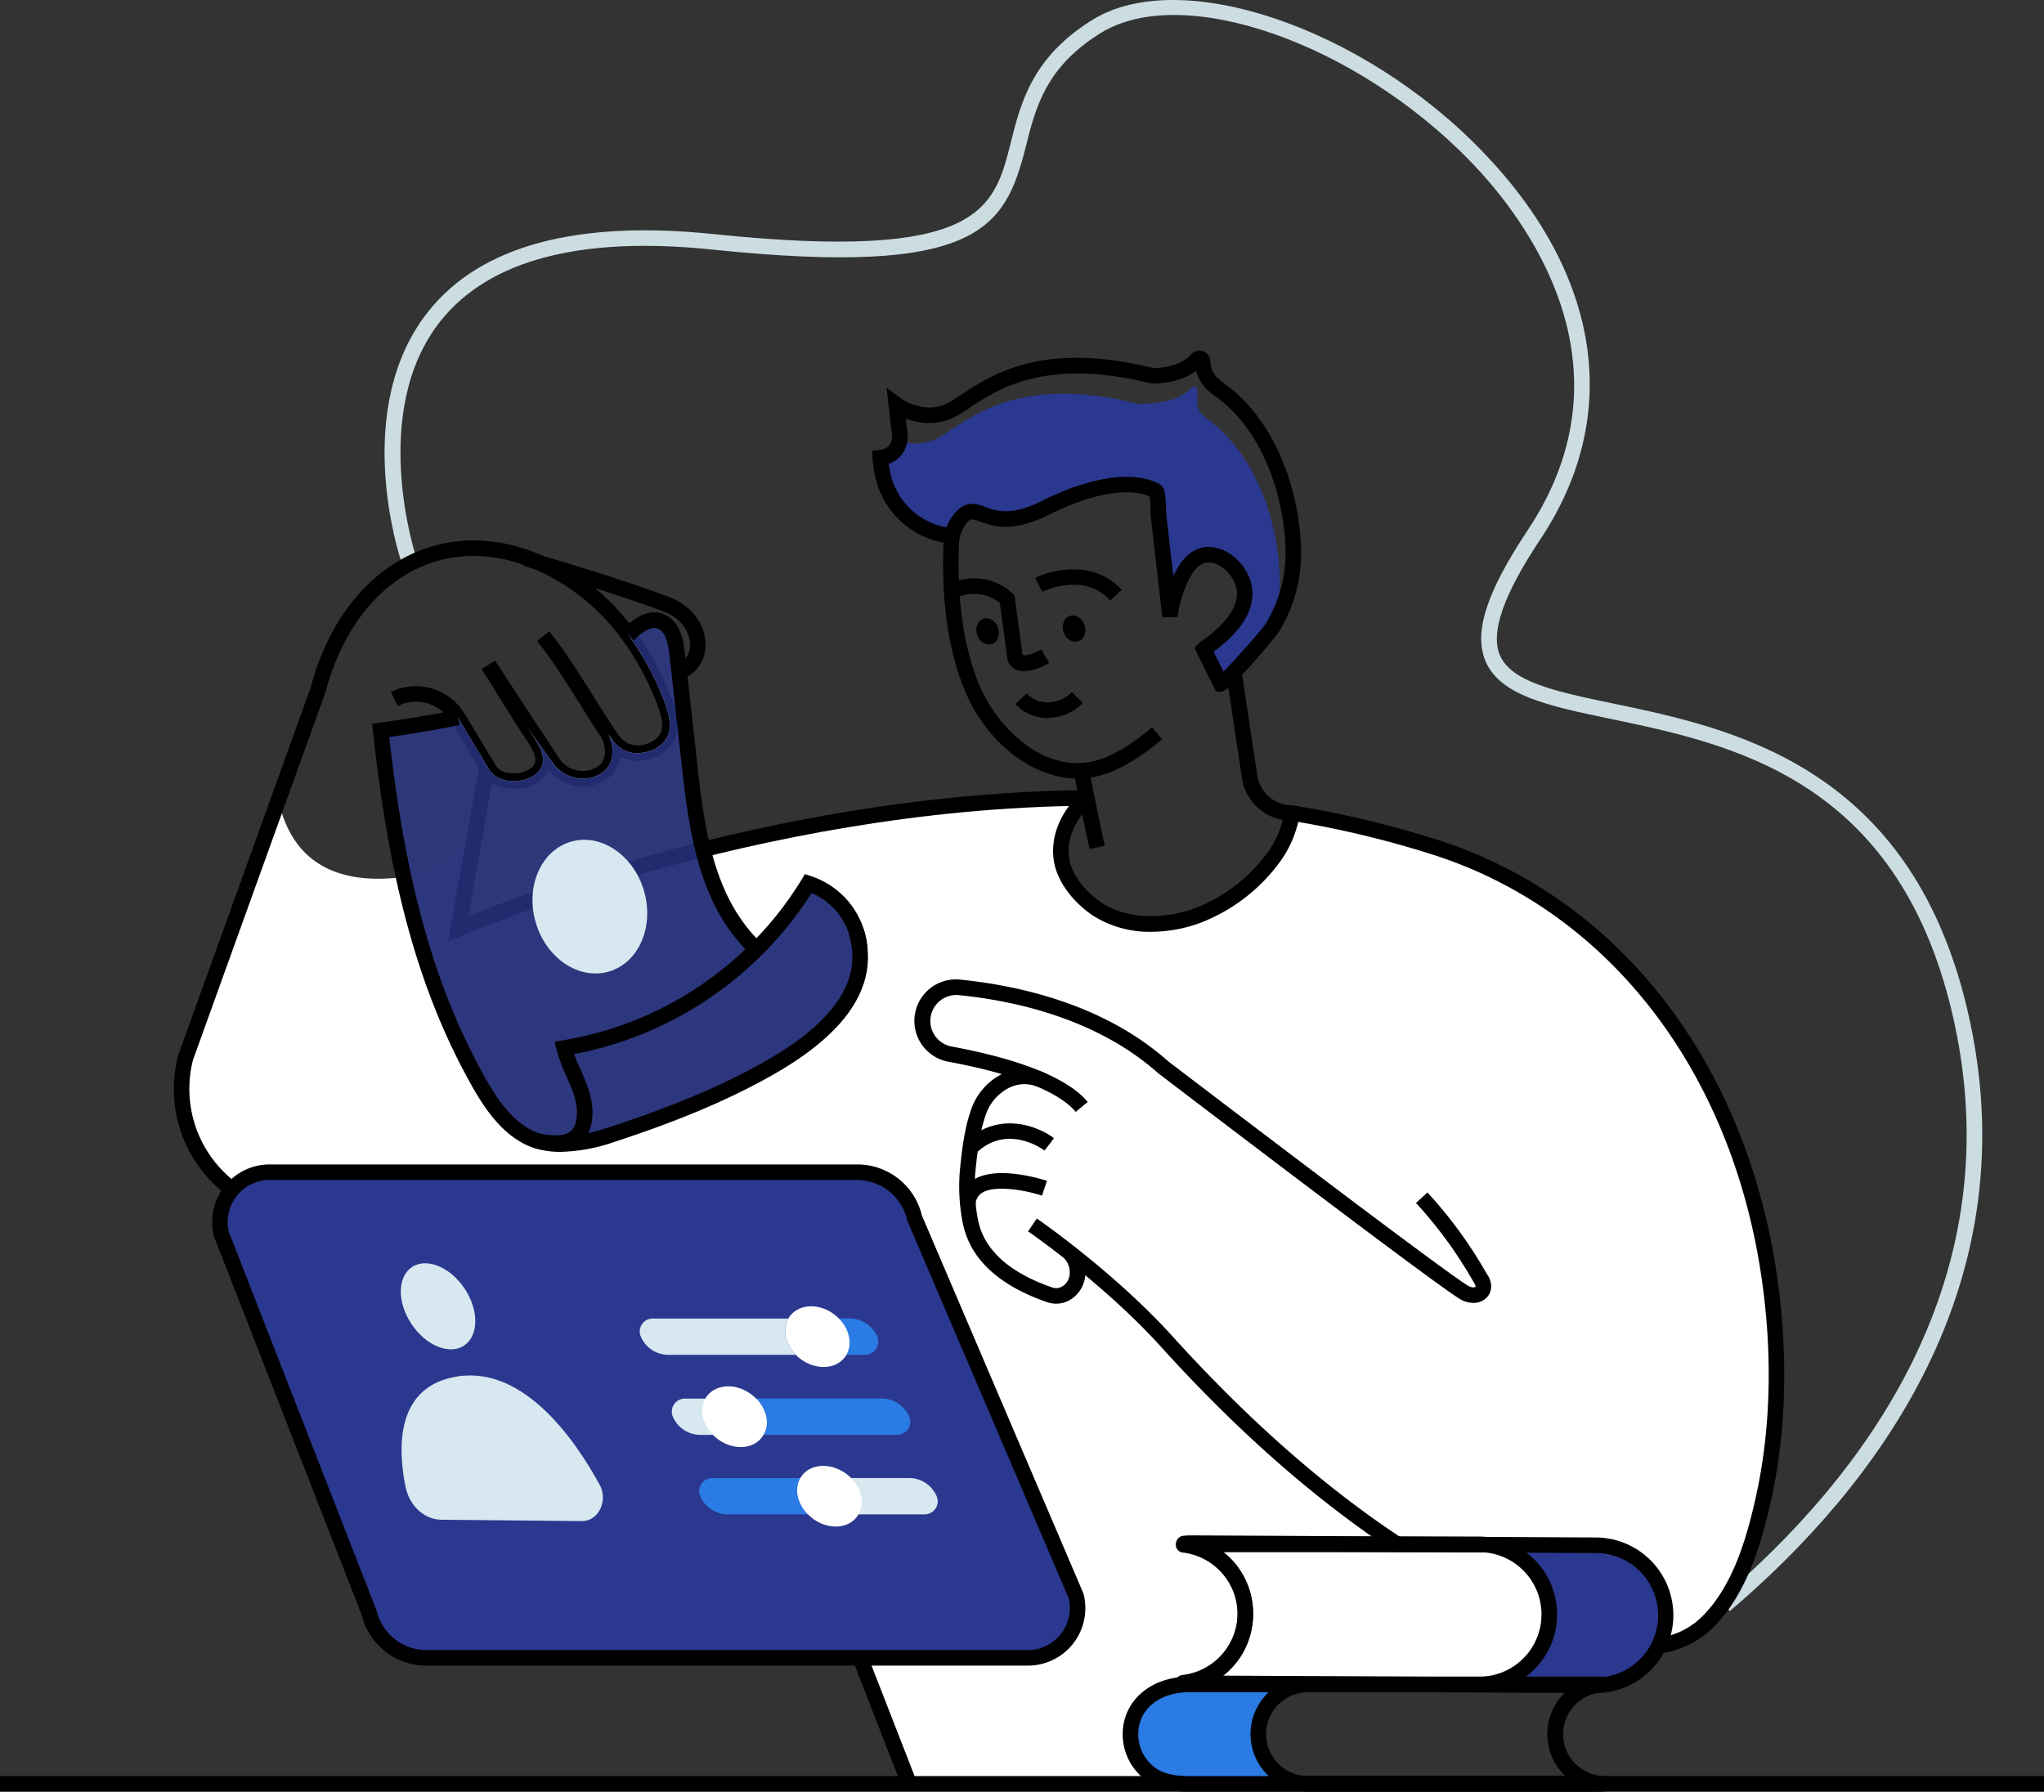 <svg xmlns="http://www.w3.org/2000/svg" width="719" height="630.289" viewBox="0 0 719 630.289">
  <rect x="0" y="0" width="719" height="630.289" fill="#333333" stroke="none"/>
  <g id="Group_2146" data-name="Group 2146" transform="translate(-637 1192.585)">
    <g id="Group_2145" data-name="Group 2145">
      <path id="Path" d="M470.4,564.184l-3.542-4.168c49.723-42.255,104.233-112.478,81.549-207.051-19.6-81.716-77.6-93.816-119.953-102.651-21.793-4.546-39.007-8.137-44.068-20.487-4.119-10.05.469-24.185,14.876-45.831,38.771-58.253-1.011-110.043-19.915-129.605C338.8,12.432,277.963-8.777,249.155,9c-19.35,11.943-22.92,26.137-26.372,39.863-7.261,28.873-16.477,46.074-110.359,36.345-46.237-4.792-78.357,3.636-95.469,25.049-25.53,31.947-8.824,82.671-8.653,83.179L3.12,195.19C2.38,193-14.694,141.1,12.682,106.846c18.35-22.962,52.1-32.071,100.306-27.075,93.934,9.735,98.593-8.788,104.49-32.238,3.545-14.1,7.563-30.074,28.8-43.184,30.8-19.013,94.821,2.595,137,46.24,41.9,43.361,49.385,93.09,20.535,136.437-12.935,19.434-17.635,32.756-14.368,40.726,3.96,9.662,19.919,12.991,40.124,17.206,41.313,8.618,103.746,21.643,124.155,106.73C577.057,448.964,521.29,520.936,470.4,564.184Z" transform="translate(775.089 -1190)" fill="#ccdde2"/>
      <path id="Shape" d="M255.943,346.826,238.7,302.5,177.876,146.329H43.965A43.972,43.972,0,0,1,1.425,91.24L33.772.728C36.017,7.013,40.347,32.642,78.158,27.8,83.607,52.633,91.643,76.823,104,99.013c4.338,7.813,9.9,16.361,18.207,20.439a19.664,19.664,0,0,0,2.62,1.048c8.333,2.7,18.591.5,26.483-2.1,19.142-6.261,38.626-13.795,56.106-23.854,15.131-8.652,33.138-22.718,31.156-41.438v-.264a26.383,26.383,0,0,0-18.062-22.8,121.68,121.68,0,0,1-18.295,23.19,62.471,62.471,0,0,1-13.373-19.191,91.539,91.539,0,0,1-5.416-15.993C221.2,8.66,268.334.408,318.44,0c-5.912,5.453-10.114,13.267-8.884,21.519,1.079,7.325,7.046,14.114,13.2,17.968,10.218,6.413,23.855,5.886,34.863,1.807,10.785-3.966,20.1-11.579,26.858-20.847A36.1,36.1,0,0,0,390.683,5.4V5.31a349.684,349.684,0,0,1,50.745,12.2c64.846,20.927,104.758,79.4,116.03,144.737,4.69,27.356,5.041,56.056-.878,83.291-3.348,15.29-8.189,32.49-19.429,43.981a29.917,29.917,0,0,1-17.624,8.8,24.127,24.127,0,0,0,2.5-10.643,24.69,24.69,0,0,0-24.47-24.79l-15.61-.087-23.367-.12a17.408,17.408,0,0,0-2.157-.088H440.694l-13.253-.056-72.044-.383c-.927,0-1.894.064-2.853.151.607.088,1.255.176,1.838.32-.647,0-1.286.056-1.957.112a24.781,24.781,0,0,1,21.738,24.03v.463a8.459,8.459,0,0,1,0,.9,24.779,24.779,0,0,1-21.818,23.126,17.964,17.964,0,0,0,1.894.144,15.891,15.891,0,0,1-1.781.3c.966.088,1.893.176,2.86.176h-.9c-12.79,0-20.659,7.868-20.659,17.464a17.544,17.544,0,0,0,5.128,12.363c3.172,3.183,7.542,5.134,15.53,5.134Z" transform="translate(700.884 -911.857)" fill="#fff"/>
      <path id="Path-2" data-name="Path" d="M0,15.289S18.287,13.066,25.133,0L19.165,33.514S91.912,8.724,105.254,5.526c0,0,4.3,27.74,21.41,35.185l17.655-22.47s22.137,5.6,16.082,35.793S70.59,109.465,56.386,108.881,26.891,99.549,11.232,52.537Z" transform="translate(779.01 -899.326)" fill="#353642"/>
      <g id="Group" transform="translate(700.885 -999.74)">
        <path id="Path-3" data-name="Path" d="M41.914,43.625c-4.5,0-8.332-1.76-10.593-4.958L20.027,19.948A14.51,14.51,0,0,0,1.221,14.474L-1.221,9.579a20.008,20.008,0,0,1,25.932,7.545L35.9,35.676c1.767,2.486,5.292,2.594,7.226,2.422a9.008,9.008,0,0,0,5.056-1.844c2.71-2.262,1.5-5.156-2.263-10.76L44.926,24C40.1,16.549,35.436,9,30.791,1.431l4.662-2.862c4.622,7.53,9.268,15.045,14.066,22.464l.937,1.411c3.065,4.562,8.194,12.2,1.139,18.08a14.438,14.438,0,0,1-8.081,3.029C42.972,43.6,42.438,43.625,41.914,43.625Z" transform="translate(74.795 41.048)"/>
        <path id="Path-4" data-name="Path" d="M33.235,42.774a15.841,15.841,0,0,1-12.689-6.5L-2.286,1.5l4.573-3L25.031,33.148a9.9,9.9,0,0,0,13.253,2.661c3.757-2.478,2.866-7,1.456-10.352l5.043-2.119c3.037,7.226,1.731,13.6-3.492,17.041A14.62,14.62,0,0,1,33.235,42.774Z" transform="translate(107.957 41.088)"/>
        <path id="Path-5" data-name="Path" d="M253.418,435.71,176.005,236.947H43.966A46.707,46.707,0,0,1-1.222,178.434L45.387,49.061C51.569,25.35,65.858,7.587,84.518.563c17.246-6.492,36.72-3.313,54.835,8.953,14.155,9.591,25.058,23.676,32.407,41.862,2.095,5.2,6.451,16.022-4.09,21.7-3.83,2.02-12.531,3.79-18.2-3.884-2.344-3.17-5.45-8.111-8.866-13.553-5.012-7.984-10.692-17.033-15.542-22.938l4.227-3.472c5.071,6.174,10.85,15.379,15.948,23.5,3.328,5.3,6.348,10.12,8.631,13.209,4.206,5.689,10.537,2.666,11.246,2.3,4.686-2.526,5.077-6.133,1.578-14.825-6.934-17.159-17.162-30.409-30.4-39.38-16.6-11.242-34.3-14.212-49.84-8.363-16.976,6.391-30.038,22.792-35.838,45L4,180.051a41.252,41.252,0,0,0,39.966,51.426H179.745l78.77,202.248Z" transform="translate(0 0)"/>
        <path id="Path-6" data-name="Path" d="M55.341,42.679l-1.793-5.168a7.081,7.081,0,0,0,4.726-6.942c.054-3.762-2.338-9.088-9.258-11.715C34.915,13.5,10.59,6.062.786,3.115l-1-.325L0,0,.832-2.605l1.444.447.973.492C12.221.841,36.694,8.321,50.958,13.74c7.872,2.989,12.89,9.626,12.785,16.908A12.512,12.512,0,0,1,55.341,42.679Z" transform="translate(120.539 3.44)"/>
        <path id="Path-7" data-name="Path" d="M193.747,111.056a9.388,9.388,0,0,1-4.836-1.431c-11.295-7.033-102.2-76.45-106.061-79.4-21.372-19-49.871-25.4-70.044-27.44a9.136,9.136,0,0,0-2.654,18.061C27.237,24,49.43,29.946,58.086,40.36l-4.207,3.5C47.942,36.714,32.057,30.451,9.151,26.222a14.6,14.6,0,0,1,4.211-28.88C34.335-.533,64.022,6.166,86.329,26.007c.787.591,94.4,72.079,105.449,78.96,1.376.836,2.462.69,2.706.428.075-.081.09-.6-.534-1.481l-1.122-1.9a150.034,150.034,0,0,0-19.263-26.108l4.024-3.705a155.5,155.5,0,0,1,19.964,27.057l.988,1.691c1.938,2.712,1.968,6-.055,8.172A6.357,6.357,0,0,1,193.747,111.056Z" transform="translate(260.643 154.456)"/>
        <path id="Path-8" data-name="Path" d="M-3.593,61.812,7.509-.48l5.385.96L3.571,52.789C25.011,44.1,117.222,9.326,221.062,8.46l.046,5.47C104.134,14.906,2.12,59.294,1.1,59.742Z" transform="translate(97.291 76.68)"/>
      </g>
      <path id="Path-9" data-name="Path" d="M2.3,7.893-2.3,4.934A10.376,10.376,0,0,1-.435,2.763c11.31-9.661,24.577-4.4,30.017-.271l-3.3,4.362c-.5-.376-12.416-9.112-23.132.04A4.851,4.851,0,0,0,2.3,7.893Z" transform="translate(978.157 -794.676)"/>
      <g id="Group-2" data-name="Group" transform="translate(770.894 -974.379)" opacity="0.77">
        <path id="Path-10" data-name="Path" d="M60.644,50.335c3.994,5.366,11.472,7.117,17.04,3.439,3.379-2.239,5.361-6.7,2.509-13.594.519.76.991,1.431,1.454,2.047,5.768,7.845,14.708,3.119,14.708,3.119,7.254-3.91,6.032-10.4,2.86-18.28A100.362,100.362,0,0,0,87.095,5.075C90.33,2.044,94.173-1.018,98.223.325c4.37,1.455,5.592,6.941,6.088,11.515.232,2.127.463,4.23.7,6.357l3.5,31.314c1.166,10.4,2.333,20.943,4.865,31.091A91.567,91.567,0,0,0,118.787,96.6a62.47,62.47,0,0,0,13.373,19.192A121.7,121.7,0,0,0,150.455,92.6a26.384,26.384,0,0,1,18.063,22.8v.264c1.981,18.72-16.026,32.786-31.157,41.438-17.48,10.06-36.965,17.592-56.106,23.854-7.893,2.591-18.151,4.8-26.483,2.1A19.675,19.675,0,0,1,52.151,182c-8.308-4.078-13.869-12.627-18.207-20.439C13.174,124.175,4.546,81.25,0,38.74c9.091-1.255,18.151-2.655,27.1-4.582a.1.1,0,0,0,.056.088L37.468,51.367l.847,1.423c2.237,3.2,6.111,4.054,9.81,3.734a11.473,11.473,0,0,0,6.471-2.4c5.736-4.8.352-11.307-2.62-15.889" transform="translate(0 0)" fill="#fff"/>
        <g id="Group-3" data-name="Group" transform="translate(0 0)">
          <path id="Path-11" data-name="Path" d="M60.644,50.335c3.994,5.366,11.472,7.117,17.04,3.439,3.379-2.239,5.361-6.7,2.509-13.594.519.76.991,1.431,1.454,2.047,5.768,7.845,14.708,3.119,14.708,3.119,7.254-3.91,6.032-10.4,2.86-18.28A100.362,100.362,0,0,0,87.095,5.075C90.33,2.044,94.173-1.018,98.223.325c4.37,1.455,5.592,6.941,6.088,11.515.232,2.127.463,4.23.7,6.357l3.5,31.314c1.166,10.4,2.333,20.943,4.865,31.091A91.567,91.567,0,0,0,118.787,96.6a62.47,62.47,0,0,0,13.373,19.192A121.7,121.7,0,0,0,150.455,92.6a26.384,26.384,0,0,1,18.063,22.8v.264c1.981,18.72-16.026,32.786-31.157,41.438-17.48,10.06-36.965,17.592-56.106,23.854-7.893,2.591-18.151,4.8-26.483,2.1A19.675,19.675,0,0,1,52.151,182c-8.308-4.078-13.869-12.627-18.207-20.439C13.174,124.175,4.546,81.25,0,38.74c9.091-1.255,18.151-2.655,27.1-4.582a.1.1,0,0,0,.056.088L37.468,51.367l.847,1.423c2.237,3.2,6.111,4.054,9.81,3.734a11.473,11.473,0,0,0,6.471-2.4c5.736-4.8.352-11.307-2.62-15.889" fill="#2b388f"/>
        </g>
      </g>
      <path id="Path-12" data-name="Path" d="M2.734,8.6l-5.468-.149A10.363,10.363,0,0,1,1.6-.126c8.016-5.636,24.351-.5,26.187.105l-1.709,5.2C20.141,3.229,9.1,1.283,4.743,4.351A4.824,4.824,0,0,0,2.734,8.6Z" transform="translate(977.47 -777.15)"/>
      <path id="Path-13" data-name="Path" d="M52.554,155.189.522,21.759A17.509,17.509,0,0,1,17.5,0H224.171a20.663,20.663,0,0,1,20.092,15.849l56.961,133.4a17.508,17.508,0,0,1-17.008,21.591H72.6a20.655,20.655,0,0,1-20.044-15.649Z" transform="translate(714.361 -780.202)" fill="#fff" opacity="0.54"/>
      <path id="Path-14" data-name="Path" d="M31.365,79.963a9.69,9.69,0,0,1-3.189-.544C11.267,73.567,1.324,64.374-1.373,52.1A66.34,66.34,0,0,1-2.29,31.043c.614-6.061,1.547-13.15,3.781-19.475A21.939,21.939,0,0,1,13.287-1.3,17.617,17.617,0,0,1,27.7-1.063L25.405,3.9a12.06,12.06,0,0,0-9.986-.167,16.392,16.392,0,0,0-8.769,9.649c-2.043,5.784-2.917,12.471-3.5,18.249a60.9,60.9,0,0,0,.829,19.326c2.253,10.253,11,18.1,25.993,23.29a4.129,4.129,0,0,0,3.322-.238,5.414,5.414,0,0,0,2.64-3.33,7.107,7.107,0,0,0-1.891-6.818l3.7-4.031c.227.208,5.533,5.18,3.446,12.373A10.9,10.9,0,0,1,35.8,78.873,9.642,9.642,0,0,1,31.365,79.963Z" transform="translate(977.147 -813.912)"/>
      <path id="Path-15" data-name="Path" d="M52.554,155.189.522,21.759A17.509,17.509,0,0,1,17.5,0H224.171a20.663,20.663,0,0,1,20.092,15.849l56.961,133.4a17.508,17.508,0,0,1-17.008,21.591H72.6a20.655,20.655,0,0,1-20.044-15.649Z" transform="translate(714.361 -780.202)" fill="#2b388f"/>
      <path id="Path-16" data-name="Path" d="M284.217,173.573H72.586A23.358,23.358,0,0,1,49.9,155.853L-2.026,22.752A20.22,20.22,0,0,1,17.5-2.735H224.171a23.33,23.33,0,0,1,22.752,17.946l56.817,132.962a20.2,20.2,0,0,1-19.523,25.4ZM72.586,168.1H284.216a14.773,14.773,0,0,0,14.348-18.219L241.748,16.923A18.087,18.087,0,0,0,224.175,2.735H17.5A14.774,14.774,0,0,0,3.176,21.1L55.1,154.2A18.042,18.042,0,0,0,72.586,168.1Z" transform="translate(714.361 -780.202)"/>
      <path id="Path-17" data-name="Path" d="M48.485,143.218.48,20.071A16.157,16.157,0,0,1,16.146,0H206.809a19.057,19.057,0,0,1,18.534,14.618L277.9,137.692a16.157,16.157,0,0,1-15.7,19.919H66.971a19.057,19.057,0,0,1-18.486-14.394Z" transform="translate(726.044 -773.605)" fill="#2b388f"/>
      <g id="Group-4" data-name="Group" transform="translate(637 -974.403)">
        <path id="Path-18" data-name="Path" d="M719,3.225H0v-5.47H719Z" transform="translate(0 408.882)"/>
        <path id="Path-19" data-name="Path" d="M9.386,7.184c-.118,0-.235,0-.353,0A15.359,15.359,0,0,1-2,2.294L2-1.431A9.934,9.934,0,0,0,9.148,1.711,12.081,12.081,0,0,0,17.9-1.945l3.846,3.89A17.534,17.534,0,0,1,9.386,7.184Z" transform="translate(359.148 27.201)"/>
        <path id="Path-20" data-name="Path" d="M43.154,117.727A64.932,64.932,0,0,1,29.195,97.7c-6.883-15.239-8.806-32.581-10.5-47.882L14.5,12.143c-.591-5.457-1.975-8.471-4.234-9.223C7.693,2.067,4.71,4.411,1.87,7.071L-1.87,3.079C.676.695,5.972-4.267,11.99-2.271c6,2,7.407,8.842,7.946,13.817l4.193,37.664c1.733,15.627,3.525,31.784,10.056,46.244a59.5,59.5,0,0,0,12.792,18.361Z" transform="translate(220.989 0)"/>
        <path id="Path-21" data-name="Path" d="M6.929,94.1A31.946,31.946,0,0,1-.5,93.116L0,87.722c5.536,1.219,11.583,1.757,13.4-2.171,1.893-4.053.73-9.1-.577-12.631-.636-1.715-1.38-3.394-2.123-5.075a57.955,57.955,0,0,1-3.478-9.292L6.5,55.676l2.925-.487A121.561,121.561,0,0,0,75.563,21.251,119.086,119.086,0,0,0,93.45-1.421l1.127-1.854,2.062.675a29.077,29.077,0,0,1,19.936,25.161l-2.725.5h-2.735V22.8A23.53,23.53,0,0,0,96.926,3.351,124.562,124.562,0,0,1,79.418,25.132a126.954,126.954,0,0,1-66.029,34.9c.659,1.853,1.471,3.69,2.314,5.6.788,1.783,1.574,3.565,2.248,5.384,2.4,6.46,2.537,12.282.409,16.838C16.938,90.93,13.8,94.1,6.929,94.1Z" transform="translate(188.562 92.613)"/>
        <path id="Path-22" data-name="Path" d="M63.285,152.863a29.886,29.886,0,0,1-9.368-1.377,22.3,22.3,0,0,1-2.96-1.185c-9-4.416-14.856-13.382-19.4-21.572C13.551,96.378,2.981,58.178-2.719,4.873L-3,2.236l2.627-.363C7.6.771,17.035-.63,26.522-2.674l1.152,5.347C19.041,4.533,10.49,5.866,3.006,6.924,8.688,58.09,19,94.922,36.335,126.071c4.137,7.45,9.393,15.569,17.022,19.314a16.9,16.9,0,0,0,2.246.9c6.118,2.014,14.453,1.308,24.8-2.088,22.977-7.513,40.641-15.02,55.595-23.626,21.183-12.156,31.209-25.205,29.8-38.785a24.8,24.8,0,0,0-1.132-5.49l5.2-1.706a30.191,30.191,0,0,1,1.379,6.666c1.648,15.894-9.291,30.729-32.519,44.059-15.285,8.8-33.277,16.449-56.617,24.081A61.347,61.347,0,0,1,63.285,152.863Z" transform="translate(133.91 34.174)"/>
      </g>
      <path id="Path-23" data-name="Path" d="M0,31.583A27.466,27.466,0,0,0,24.246,52.55a14.488,14.488,0,0,1,3-6.285c6.391-7.541,9.115,6.605,29.559-3.55C85.138,28.609,95.891,36.7,95.891,36.7c.943.7.8,7.2.959,8.38.8,6.741,1.518,13.45,2.309,20.183.479,4.11.951,8.188,1.4,12.267a19.885,19.885,0,0,1,1.278-2.007c2.58-9.14,7.19-19.935,17.128-15.289a14.215,14.215,0,0,1,5.113,4.214c6.591,8.668,1.6,17.041-5.3,23.238a35.77,35.77,0,0,1-5.76,5.158c1.134,2.351,5.768,11.683,5.768,11.715.479.944,16.673-17.4,17.879-19.4a46.6,46.6,0,0,0,2.86-15.281c.264-21.455-8.46-46.428-25.82-58.735-4.306-3.047-2.932-5.981-3.2-10.124a1.11,1.11,0,0,0-1.989-.584c-5.44,6.269-18.91,5.646-18.91,5.646C42.86-5.64,27.146,15.167,17.711,18.877a17.679,17.679,0,0,1-11.983.2,7.2,7.2,0,0,1-4.9,5.6l.24,2.167A7.2,7.2,0,0,1,0,31.583Z" transform="translate(947.624 -1056.607)" fill="#2b388f"/>
      <path id="Path-24" data-name="Path" d="M.47.49H.5" transform="translate(966.678 -994.551)" fill="#3fbdf1"/>
      <path id="Path-25" data-name="Path" d="M69.4,147.8c-16.856,0-32.406-13.773-39.45-30.407-5.491-13-8.07-28.519-7.886-47.433.05-2.083.086-3.563.172-5.049l0-.076A30.178,30.178,0,0,1-1.669,42.16,39.744,39.744,0,0,1-2.73,35.148l-.159-2.6,2.651-.3,1.245-.225a4.448,4.448,0,0,0,3.035-3.47,4.181,4.181,0,0,0,.066-1.367L2.2,10.364l5.045,3.7c.073.054,7.407,5.328,15.207,2.268a37.782,37.782,0,0,0,5.917-3.493c10.793-7.143,28.858-19.1,67.632-9.411-.1-.056,8.883.287,13.258-4.777A3.808,3.808,0,0,1,113.3-2.579,3.869,3.869,0,0,1,116.048.8c.208,3.077,1.087,5.371,4.977,8.111,19,13.476,27.233,40.349,26.972,61.005A52.718,52.718,0,0,1,140,96.524c-.125.208-16.6,20.888-20.258,20.752l-1.609-.059-.79-1.471c-.013-.026-4.656-9.409-5.793-11.765l-1.038-2.151,1.719-1.838a52.641,52.641,0,0,0,5.724-4.4c11.752-10.576,6.622-17.322,4.937-19.539a11.545,11.545,0,0,0-4.135-3.412,6.244,6.244,0,0,0-5.4-.389c-4.547,2.084-7.071,11.025-7.9,13.964a22.2,22.2,0,0,0-.821,4.779l-5.45.126-.36-3.319-1.4-12.241c-.728-6.136-1.417-12.258-2.108-18.4l-.2-1.792c-.035-.331-.057-.979-.078-1.8a47.184,47.184,0,0,0-.311-4.968c-2.385-1.142-13-4.771-35.714,6.544-12.737,6.327-19.416,3.906-23.835,2.3-2.967-1.076-3.348-1.214-4.856.567a11.763,11.763,0,0,0-2.412,5.07,13.209,13.209,0,0,0-.227,1.84c-.083,1.733-.117,3.151-.15,4.548-.19,18.7,2.248,33.5,7.44,45.8,6.435,15.195,24.34,33.059,44,25.193,5.191-2.085,10.318-5.369,16.62-10.649L99.117,134c-4.2,3.517-10.641,8.538-18.1,11.533A31.107,31.107,0,0,1,69.4,147.8Zm47.841-44.623c1.039,2.107,2.419,4.9,3.465,7.017,4.367-4.439,13.528-14.79,14.623-16.513a47.259,47.259,0,0,0,7.2-23.831c.244-19.238-7.287-44.156-24.66-56.479-3.719-2.619-5.861-5.422-6.782-9.006C104.624,9.3,95.623,8.838,95.194,8.813,58.245-.374,41.436,10.752,31.393,17.4a40.626,40.626,0,0,1-6.939,4.024,20.929,20.929,0,0,1-15.53-.329l.617,5.448a9.461,9.461,0,0,1-.126,3.03A9.87,9.87,0,0,1,2.95,37.133a34.311,34.311,0,0,0,.7,3.74,24.718,24.718,0,0,0,19.64,18.6,17.259,17.259,0,0,1,2.85-4.963c3.992-4.716,7.673-3.381,10.92-2.2,3.754,1.361,8.9,3.226,19.534-2.058,29.492-14.689,41.448-6.122,41.942-5.75,1.526,1.12,1.837,3.214,1.987,8.929.016.622.024,1.115.048,1.355l.2,1.77c.69,6.133,1.378,12.244,2.105,18.374l.194,1.7c1.828-4,4.373-7.676,8.02-9.348,3.05-1.4,6.425-1.255,10.03.425a17.074,17.074,0,0,1,6.141,5.046c6.354,8.356,4.349,17.919-5.651,26.918Q119.5,101.539,117.24,103.181Z" transform="translate(946.665 -1066.515)"/>
      <ellipse id="Oval" cx="3.882" cy="4.7" rx="3.882" ry="4.7" transform="translate(979.229 -973.699) rotate(-18.5)"/>
      <ellipse id="Oval-2" data-name="Oval" cx="3.882" cy="4.7" rx="3.882" ry="4.7" transform="translate(1009.647 -974.672) rotate(-18.5)"/>
      <g id="Group-5" data-name="Group" transform="translate(970.56 -989.593)">
        <path id="Path-26" data-name="Path" d="M26.575,29.917a6.584,6.584,0,0,1-3.038-.663,5.455,5.455,0,0,1-2.874-4.492c-.164-1.57-2.007-15.028-2.524-18.79C16.25,4.4,10.071.282,1.246,4.8L-1.246-.072c11.36-5.812,20.634-.7,23.951,2.822l.6.637.119.867S25.911,22.35,26.1,24.2c.787.594,4.12-.432,6.666-1.879l2.7,4.756C34.088,27.86,30.125,29.917,26.575,29.917Z" transform="translate(0 3.181)"/>
        <path id="Path-27" data-name="Path" d="M25.148,8.217C15.884-1.871,1.812,4.916,1.218,5.209L-1.223.314C5.068-2.831,19.518-6,29.177,4.517Z" transform="translate(31.844)"/>
        <path id="Path-28" data-name="Path" d="M31.783,56.732a37.321,37.321,0,0,1-19.829-5.29C6.108,47.788-1.182,40.394-2.492,31.581c-1.177-7.937,1.955-16.2,8.62-22.876L4.534.523,9.9-.523l2.169,11.142-1.122,1.035c-6.076,5.606-9,12.576-8.033,19.123,1.036,6.97,7.076,12.99,11.934,16.026,10.069,6.289,23.386,4.938,32.49,1.577a56.909,56.909,0,0,0,25.6-19.894,33.552,33.552,0,0,0,5.71-13.875l5.433.35a38.97,38.97,0,0,1-6.705,16.722A62.463,62.463,0,0,1,49.241,53.51,50.638,50.638,0,0,1,31.783,56.732Z" transform="translate(39.612 68.084)"/>
        <path id="Path-29" data-name="Path" d="M.982,17.979-2.677.562,2.677-.562,6.335,16.854Z" transform="translate(48.708 77.728)"/>
        <path id="Path-30" data-name="Path" d="M214.412,345.726c-11.063,0-22.5-3.708-31.729-7.325-47.81-18.613-92.814-51.686-137.576-101.107-20.115-22.215-46.39-40.31-46.653-40.49l3.091-4.513c.268.184,27.074,18.645,47.616,41.331,44.179,48.777,88.5,81.384,135.511,99.684,16.818,6.589,37.842,12.382,51.3-1.4,10.65-10.865,15.436-27.659,18.714-42.655,5.444-25.156,5.73-53.584.823-82.206-12.1-70.113-54.78-123.421-114.175-142.6a348.113,348.113,0,0,0-50.375-12.09,17.639,17.639,0,0,1-17.293-15.2L68.133.407l5.409-.814L79.07,36.337A12.372,12.372,0,0,0,91.389,46.924a350.387,350.387,0,0,1,51.616,12.317c61.371,19.813,105.441,74.72,117.891,146.877,5.024,29.308,4.723,58.456-.869,84.3-3.445,15.761-8.532,33.466-20.149,45.317C232.652,343.134,223.661,345.726,214.412,345.726Z" transform="translate(29.615 33.387)"/>
      </g>
      <path id="Path-31" data-name="Path" d="M13.972,50.757C7.964,50.7,2.732,45.847,1.382,39.09-1.287,25.8-1.99,5.248,17.479.762c24.326-5.6,43.036,20.919,52.207,37.68,3.084,5.6-.407,12.794-6.151,12.794Z" transform="translate(778.252 -708.707)" fill="#d7e8f0"/>
      <ellipse id="Oval-3" data-name="Oval" cx="11.235" cy="16.572" rx="11.235" ry="16.572" transform="translate(772.555 -740.602) rotate(-33.64)" fill="#d7e8f0"/>
      <path id="Path-32" data-name="Path" d="M146.261,49.81c-.375.056-.8.112-1.166.2h-.144l-56.825-.3L2.86,49.275H1.893A18.356,18.356,0,0,1,0,49.131a24.723,24.723,0,0,0,21.818-23.15,8.461,8.461,0,0,0,0-.9v-.464A24.735,24.735,0,0,0,2.037.472C1.454.328.815.24.2.152,1.166.064,2.125,0,3.06,0L75.1.384,88.357.44l17.887.088A24.716,24.716,0,0,1,128.7,25.077a22.765,22.765,0,0,1-.264,3.47A24.709,24.709,0,0,1,104.1,49.714h43.284c-2.493,0-1.8,0-1.126.1Z" transform="translate(1053.772 -649.714)" fill="#fff"/>
      <path id="Path-33" data-name="Path" d="M50.106,29.827A17.383,17.383,0,0,0,62.5,34.961H20.651c-7.989,0-12.351-1.951-15.53-5.134A17.6,17.6,0,0,1,0,17.464C0,7.869,7.861,0,20.651,0H62.5A17.467,17.467,0,0,0,50.146,29.827Z" transform="translate(1034.663 -599.992)" fill="#2b7be4"/>
      <path id="Path-34" data-name="Path" d="M65.6,24.989A24.128,24.128,0,0,1,63.1,35.633a23.238,23.238,0,0,1-4.745,6.709,24.607,24.607,0,0,1-11.768,6.5,24.91,24.91,0,0,1-5.592.64c.383-.088.8-.144,1.166-.2-.671-.064-1.366-.088,1.134-.088H0A24.709,24.709,0,0,0,24.35,28.02a22.764,22.764,0,0,0,.264-3.47A24.716,24.716,0,0,0,2.149,0L25.517.12l15.61.088A24.7,24.7,0,0,1,65.6,24.989Z" transform="translate(1157.364 -649.186)" fill="#2b388f"/>
      <g id="Group-6" data-name="Group" transform="translate(1034.663 -649.706)">
        <path id="Path-35" data-name="Path" d="M145.1,52.746h-.109L2.846,52.01c-1.027,0-2.068-.076-3.118-.181a2.735,2.735,0,0,1-2.463-2.7A2.735,2.735,0,0,1-.308,46.389a21.918,21.918,0,0,0,19.43-21.664A21.918,21.918,0,0,0-.081,2.858,2.735,2.735,0,0,1-.03-2.576a29.071,29.071,0,0,1,3.038-.159L145.268-2a27.373,27.373,0,0,1-.171,54.745ZM13.545,46.6l131.467.68.084,2.735V47.276a21.9,21.9,0,0,0,.138-43.8L13.765,2.79A27.389,27.389,0,0,1,24.591,24.754,27.389,27.389,0,0,1,13.545,46.6Z" transform="translate(18.542 0)"/>
        <path id="Path-36" data-name="Path" d="M2.86-2.735H103.991A27.372,27.372,0,0,1,104,52.01H2.86a31.366,31.366,0,0,1-3.149-.175,2.735,2.735,0,0,1-2.445-2.7A2.735,2.735,0,0,1-.323,46.4,21.919,21.919,0,0,0,18.991,24.633,21.919,21.919,0,0,0-.323,2.868,2.735,2.735,0,0,1-2.735.116,2.735,2.735,0,0,1-.252-2.571C.782-2.667,1.826-2.735,2.86-2.735ZM13.519,46.54h90.472a21.9,21.9,0,0,0-.006-43.8H13.53a27.386,27.386,0,0,1,10.931,21.9A27.389,27.389,0,0,1,13.519,46.54Z" transform="translate(18.686 0.432)"/>
        <path id="Path-37" data-name="Path" d="M20.642-2.735H165.985A2.735,2.735,0,0,1,168.72,0a2.735,2.735,0,0,1-2.735,2.735l-.391,0a2.475,2.475,0,0,1-.431.089,14.763,14.763,0,0,0,0,29.321,2.747,2.747,0,0,1,.443.09l.379,0a2.735,2.735,0,1,1,0,5.47H20.643c-7.972,0-13.359-1.833-17.465-5.944a20.049,20.049,0,0,1-5.913-14.28C-2.735,5.779,7.1-2.727,20.642-2.735Zm132.414,5.47H20.645C10.1,2.742,2.735,8.808,2.735,17.488A14.617,14.617,0,0,0,7.046,27.9c2.145,2.147,5.437,4.341,13.6,4.341H153.055a20.24,20.24,0,0,1,0-29.507Z" transform="translate(0 49.699)"/>
        <path id="Path-38" data-name="Path" d="M17.464-2.735H117.836c.756,0,1.521.052,2.286.124a2.735,2.735,0,0,1,.063,5.439,14.763,14.763,0,0,0,0,29.321,2.735,2.735,0,0,1-.063,5.439c-.765.072-1.53.124-2.286.124H17.472a20.223,20.223,0,0,1-.007-40.447Zm90.614,5.47h-90.6a14.753,14.753,0,0,0,0,29.507h90.6a20.24,20.24,0,0,1,0-29.507Z" transform="translate(44.977 49.699)"/>
      </g>
      <path id="Path-39" data-name="Path" d="M54.909,12.779H10.075A10.577,10.577,0,0,1,.409,6.446,4.558,4.558,0,0,1,4.627,0H52.289c-2.245,3.782-1.1,9.036,2.62,12.778Z" transform="translate(862.038 -728.729)" fill="#d7e8f0"/>
      <path id="Path-40" data-name="Path" d="M32.759,8.18a4.62,4.62,0,0,1-4.61,4.614H3.767C.045,9.06-1.1,3.806,1.147,0h21.53a10.585,10.585,0,0,1,9.675,6.3,4.93,4.93,0,0,1,.407,1.879Z" transform="translate(913.179 -728.752)" fill="#2b7be4"/>
      <path id="Path-41" data-name="Path" d="M21.543,17.07a4.8,4.8,0,0,1-.439.7c-3.2,4.374-10.138,4.8-15.53.848A16.709,16.709,0,0,1,3.767,17.07C.045,13.335-1.1,8.082,1.147,4.275a4.8,4.8,0,0,1,.439-.7c3.2-4.406,10.106-4.8,15.5-.88a16.126,16.126,0,0,1,1.829,1.6c3.691,3.718,4.841,8.94,2.628,12.77Z" transform="translate(913.179 -733.019)" fill="#fff"/>
      <path id="Path-42" data-name="Path" d="M54.277,8.188a4.636,4.636,0,0,1-4.634,4.606H2.6C4.865,8.972,3.731,3.758,0,0H44.195a10.569,10.569,0,0,1,9.675,6.325,4.642,4.642,0,0,1,.407,1.863Z" transform="translate(902.934 -700.588)" fill="#2b7be4"/>
      <path id="Path-43" data-name="Path" d="M32.219,12.77H10.082a10.569,10.569,0,0,1-9.675-6.3A4.722,4.722,0,0,1,0,4.606,4.6,4.6,0,0,1,4.6,0H29.623c3.731,3.734,4.889,8.948,2.6,12.77Z" transform="translate(873.311 -700.564)" fill="#d7e8f0"/>
      <path id="Path-44" data-name="Path" d="M21.491,17.085a3.063,3.063,0,0,1-.407.7c-3.2,4.4-10.114,4.8-15.5.872a16.222,16.222,0,0,1-1.837-1.6c-3.7-3.734-4.833-8.948-2.62-12.794a5.311,5.311,0,0,1,.439-.7c3.2-4.374,10.138-4.8,15.522-.84a15.183,15.183,0,0,1,1.805,1.543c3.731,3.782,4.889,9,2.6,12.818Z" transform="translate(884.04 -704.878)" fill="#fff"/>
      <path id="Path-45" data-name="Path" d="M38.25,12.771H10.081A10.6,10.6,0,0,1,.406,6.47,4.582,4.582,0,0,1,4.633,0h31c-2.221,3.83-1.078,9.036,2.62,12.77Z" transform="translate(882.955 -672.601)" fill="#2b7be4"/>
      <path id="Path-46" data-name="Path" d="M49.4,8.22a4.6,4.6,0,0,1-4.6,4.574H3.751C.052,9.06-1.09,3.846,1.131,0H39.318a10.569,10.569,0,0,1,9.675,6.325,4.8,4.8,0,0,1,.407,1.9Z" transform="translate(917.454 -672.624)" fill="#d7e8f0"/>
      <path id="Path-47" data-name="Path" d="M21.518,17.065a5.311,5.311,0,0,1-.439.7c-3.2,4.4-10.106,4.8-15.5.872a16.853,16.853,0,0,1-1.829-1.6C.052,13.307-1.09,8.093,1.131,4.247a4.519,4.519,0,0,1,.431-.7c3.2-4.374,10.138-4.75,15.53-.84A15.183,15.183,0,0,1,18.9,4.247c3.723,3.782,4.857,9.028,2.62,12.818Z" transform="translate(917.462 -676.895)" fill="#fff"/>
      <path id="Path-48" data-name="Path" d="M.059,0l.7.2L.5,1.223A12.883,12.883,0,0,1,.059,0Z" transform="translate(726.105 -914.768)" fill="#353642"/>
      <ellipse id="Oval-4" data-name="Oval" cx="19.84" cy="23.799" rx="19.84" ry="23.799" transform="translate(818.748 -890.881) rotate(-16.36)" fill="#d7e8f0"/>
    </g>
  </g>
</svg>
